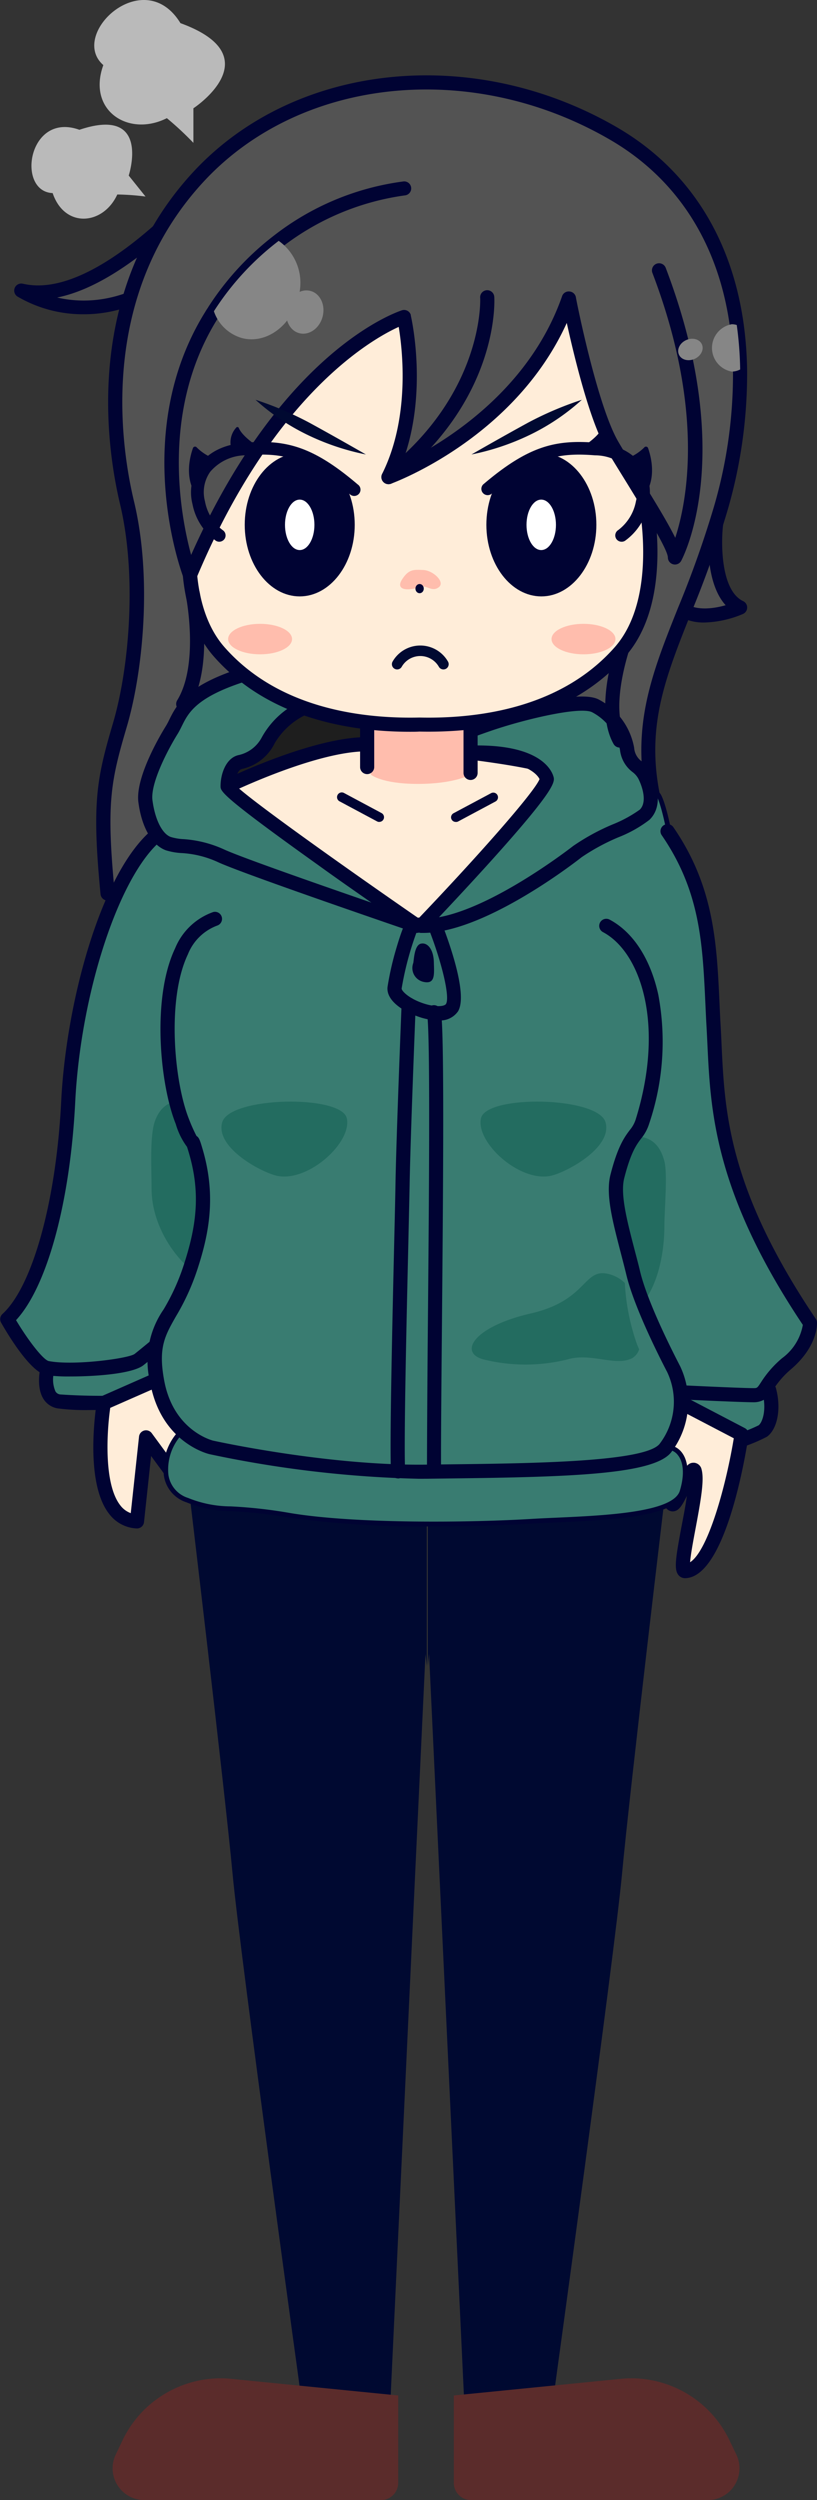 <svg xmlns="http://www.w3.org/2000/svg" viewBox="0 0 203.74 623.31"><rect x="0" y="0" width="203.74" height="623.31" fill="#333333" stroke="none"/><defs><style>.cls-1{fill:#535353;}.cls-2{fill:#000333;}.cls-3{fill:#000931;}.cls-4{fill:#5b2c2b;}.cls-5{fill:#397c71;}.cls-6{fill:#ffedd9;}.cls-7{fill:#1e1e1e;}.cls-8{fill:#236c60;}.cls-9{fill:#ffbdad;}.cls-10{fill:#fff;}.cls-11{fill:#868686;}.cls-12{fill:none;stroke:#000931;stroke-linecap:round;stroke-linejoin:round;stroke-width:2.62px;}.cls-13{fill:#bababa;}</style></defs><title>girl_angry</title><g id="レイヤー_2" data-name="レイヤー 2"><g id="_女_表情パターン" data-name="【女】表情パターン"><g id="怒った時"><g id="グループ_335" data-name="グループ 335"><path id="パス_1098" data-name="パス 1098" class="cls-1" d="M178.54,130.85s-2,16.81,6,20.61c0,0-16.61,7.48-18.27-6.61S178.54,130.85,178.54,130.85Z"/><path id="パス_1099" data-name="パス 1099" class="cls-2" d="M175.67,155.2a12.21,12.21,0,0,1-6-1.41,10.77,10.77,0,0,1-5.11-8.74,13.88,13.88,0,0,1,2.93-11.36,16,16,0,0,1,11.06-4.61,1.76,1.76,0,0,1,1.75,1.78,1.21,1.21,0,0,1,0,.19c-.5,4.33-.58,16.14,5,18.81a1.76,1.76,0,0,1,0,3.2A26.29,26.29,0,0,1,175.67,155.2Zm1-22.4a11.34,11.34,0,0,0-6.51,3.26,10.54,10.54,0,0,0-2.06,8.58,7.38,7.38,0,0,0,3.34,6.08c2.68,1.52,6.64,1,9.52.17-4.39-4.82-4.5-13.91-4.29-18.09Z"/></g><g id="グループ_336" data-name="グループ 336"><path id="パス_1100" data-name="パス 1100" class="cls-1" d="M55.5,41s-29,36.41-50.18,31.45c0,0,19.48,13.23,41.8-7.27S55.5,41,55.5,41Z"/><path id="パス_1101" data-name="パス 1101" class="cls-2" d="M21,78.35A32.29,32.29,0,0,1,4.32,73.91a1.76,1.76,0,0,1,1.4-3.17,17,17,0,0,0,3.77.42c19.46,0,44.36-30.93,44.62-31.27a1.78,1.78,0,0,1,1.83-.6,7.87,7.87,0,0,1,5.39,5.43c1.31,5.3-3.07,12.62-13,21.75S28.61,78.35,21,78.35Zm-6.72-4.17c7.31,1.69,18.94,1.41,31.7-10.3,11.71-10.75,12.53-16.08,12-18.31A3.91,3.91,0,0,0,56,43.15C51.69,48.37,32.32,70.58,14.23,74.18Z"/></g><g id="グループ_340" data-name="グループ 340"><path id="パス_1107" data-name="パス 1107" class="cls-1" d="M179.79,126.67c-9.7,33.93-25.12,48.91-14.54,80.65s-57.17,58.18-57.17,58.18L26.85,222.75c-2.21-22.92-.88-28.59,3.08-42.06s6.17-36.84,1.76-55.35S24.21,71.13,49.77,43.8s69.64-30,103.14-10.57C171.81,44.17,181,61.72,183.74,81a91.18,91.18,0,0,1,.83,11.08A118.86,118.86,0,0,1,179.79,126.67Z"/><path id="パス_1108" data-name="パス 1108" class="cls-2" d="M108.08,267.26a1.7,1.7,0,0,1-.82-.21L26,224.31a1.78,1.78,0,0,1-.93-1.39c-2.22-23-.92-28.91,3.14-42.74s5.94-36.8,1.74-54.44c-3.61-15.19-9-53.68,18.51-83.15,25.27-27,69.56-31.59,105.31-10.9,17.67,10.23,28.63,27.21,31.68,49.08a95,95,0,0,1,.86,11.3,121.63,121.63,0,0,1-4.85,35.07,259.76,259.76,0,0,1-9.13,25.7c-7.4,18.56-12.75,32-5.43,53.91,4.6,13.81-4.15,28.68-25.3,43a190.5,190.5,0,0,1-32.91,17.37A1.56,1.56,0,0,1,108.08,267.26ZM28.52,221.64l79.66,41.92c7.24-3,64.75-27.62,55.4-55.68-7.72-23.18-1.89-37.81,5.5-56.33a256.43,256.43,0,0,0,9-25.36h0a117.77,117.77,0,0,0,4.71-34A90.08,90.08,0,0,0,182,81.27c-2.9-20.76-13.26-36.84-30-46.51C117.68,14.87,75.21,19.19,51.05,45,24.67,73.22,29.92,110.3,33.4,124.93,38,144,35.66,167.47,31.62,181.19c-3.95,13.43-5.13,18.85-3.1,40.45Z"/></g><g id="体"><path class="cls-3" d="M46.87,369.27s9.17,76.8,11.14,98c1.85,20,17.22,131.41,17.22,131.41H97.36l8.74-186.3.33,3V365.28Z"/><path class="cls-3" d="M166.25,369.27s-9.18,76.8-11.14,98c-1.86,20-17.22,131.41-17.22,131.41H115.76L107,412.33l-.32,3V365.28Z"/><path class="cls-4" d="M36,623.31H95a4.3,4.3,0,0,0,4.3-4.3V597.22l-41.8-4.16q-1.22-.12-2.43-.12h0a27.16,27.16,0,0,0-24.47,15.37L28.84,612A7.93,7.93,0,0,0,36,623.31Z"/><path class="cls-4" d="M176.48,623.31h-59a4.3,4.3,0,0,1-4.31-4.3V597.22l41.8-4.16c.81-.08,1.62-.12,2.44-.12h0a27.13,27.13,0,0,1,24.46,15.37l1.75,3.64A7.92,7.92,0,0,1,176.48,623.31Z"/><g id="グループ_337" data-name="グループ 337"><path id="パス_1102" data-name="パス 1102" class="cls-5" d="M11.84,341.12s-1.81,7.38,2.81,8.26,21.27,0,21.27,0l9.58-14.32-12.56-2.42Z"/><path id="パス_1103" data-name="パス 1103" class="cls-2" d="M22.32,351.54a53.56,53.56,0,0,1-8-.42,5.18,5.18,0,0,1-3.46-2.31c-1.91-3-.85-7.59-.73-8.1a1.79,1.79,0,0,1,1-1.22L32.29,331a1.8,1.8,0,0,1,1-.1l12.56,2.43a1.76,1.76,0,0,1,1.4,2.06A2,2,0,0,1,47,336L37.4,350.36a1.77,1.77,0,0,1-1.37.78C35.57,351.17,28.51,351.54,22.32,351.54ZM13.4,342.4a7.39,7.39,0,0,0,.43,4.5,1.6,1.6,0,0,0,1.16.75,146.11,146.11,0,0,0,20,0l7.62-11.38-9.44-1.82Z"/></g><g id="グループ_338" data-name="グループ 338"><path id="パス_1104" data-name="パス 1104" class="cls-6" d="M25.89,349.74s-4.79,28.73,8.27,29.57l2.26-21,7.16,9.75,6.19-28.84Z"/><path id="パス_1105" data-name="パス 1105" class="cls-2" d="M34.16,381.06h-.11a9.08,9.08,0,0,1-6.79-3.58c-6.36-8-3.24-27.22-3.1-28a1.73,1.73,0,0,1,1-1.32l23.88-10.52a1.77,1.77,0,0,1,2.33.91,1.82,1.82,0,0,1,.11,1.08l-6.2,28.83a1.76,1.76,0,0,1-2.1,1.36,1.81,1.81,0,0,1-1-.68L37.68,363,35.91,379.5A1.76,1.76,0,0,1,34.16,381.06ZM27.49,351c-.83,5.77-1.69,19,2.53,24.33a5.76,5.76,0,0,0,2.59,1.92l2.06-19.08a1.76,1.76,0,0,1,3.17-.86l4.84,6.59,4.64-21.62Z"/></g><g id="グループ_341" data-name="グループ 341"><path id="パス_1109" data-name="パス 1109" class="cls-7" d="M59.7,183.69c8.51-7.11,17.85-14.63,23.63-14.14S96.64,176.74,97,182.94,82.49,193.52,76.3,194.68s-22.48,9.18-22.56,1.74A18.54,18.54,0,0,1,59.7,183.69Z"/><path id="パス_1110" data-name="パス 1110" class="cls-2" d="M57.74,201.3a6.66,6.66,0,0,1-3.91-1A4.52,4.52,0,0,1,52,196.43a20.2,20.2,0,0,1,6.55-14.07l0,0c9.91-8.27,18.61-15.09,24.92-14.53s14.85,7.74,15.24,15c.49,9.24-21.87,13.52-22.1,13.56a57.42,57.42,0,0,0-6.13,1.82A46,46,0,0,1,57.74,201.3ZM60.85,185a16.87,16.87,0,0,0-5.34,11.37c0,.76.26.94.37,1,1.89,1.36,9.16-1.07,13.51-2.51a55.56,55.56,0,0,1,6.6-1.95c8-1.49,19.43-5.87,19.22-9.91-.29-5.33-7.24-11.32-12-11.72-5.35-.43-15.56,8.06-22.33,13.71Z"/></g><g id="グループ_343" data-name="グループ 343"><path id="パス_1112" data-name="パス 1112" class="cls-5" d="M156,194.9a39.18,39.18,0,0,1,8.07,3.19c1.4,1.22,5.15,17.3,4,27.66s2.78,119.67,2.78,119.67,1.56,16.83-11.5,18.6-95.62-6.53-95.62-6.53-27.44-18.74-28.76-38,3.76-81.16,3.76-81.16l13.42-36.6,22.48-6.81Z"/><path id="パス_1113" data-name="パス 1113" class="cls-2" d="M153.77,364.85c-22.3,0-87-6.48-90.08-6.78a.63.63,0,0,1-.27-.1c-1.13-.77-27.69-19.12-29-38.46-1.31-19.11,3.71-80.62,3.76-81.24a.41.41,0,0,1,0-.16l13.43-36.59a.58.58,0,0,1,.39-.36l22.47-6.82a.35.35,0,0,1,.17,0H156a.47.47,0,0,1,.17,0,37.65,37.65,0,0,1,8.3,3.31c1.61,1.4,5.36,17.68,4.24,28.17-1.08,10.2,2.75,118.49,2.79,119.58a27,27,0,0,1-.88,8.81c-1.69,6-5.54,9.63-11.13,10.38A47,47,0,0,1,153.77,364.85ZM64,356.91c4,.41,82.76,8.23,95.34,6.52,12.36-1.68,11-17.8,11-18-.17-4.5-3.88-109.5-2.79-119.78,1.12-10.5-2.81-26.21-3.85-27.16a36,36,0,0,0-7.77-3H74.73L52.62,202.2,39.33,238.44c-.21,2.54-5,62.28-3.75,81C36.81,337.56,62,355.53,64,356.91Z"/></g><g id="グループ_345" data-name="グループ 345"><path id="パス_1115" data-name="パス 1115" class="cls-5" d="M191.79,346.52c1.32,4.85.22,8.92-1.54,10.25A38.52,38.52,0,0,1,168,360.62c-9.92-1.54-8.6-8.82-8.6-8.82l13.22-16.52Z"/><path id="パス_1116" data-name="パス 1116" class="cls-2" d="M172.64,362.73a33.05,33.05,0,0,1-4.87-.36,12.28,12.28,0,0,1-8.52-4.55,9,9,0,0,1-1.54-6.33,1.77,1.77,0,0,1,.35-.79l13.23-16.52a1.75,1.75,0,0,1,2.27-.42L192.68,345a1.85,1.85,0,0,1,.81,1.05c1.37,5,.45,10.14-2.19,12.12A39.76,39.76,0,0,1,172.64,362.73Zm-11.49-10.24a5.44,5.44,0,0,0,1,3.33,8.92,8.92,0,0,0,6.15,3.06,37.17,37.17,0,0,0,20.88-3.53c.87-.65,2-3.54,1.07-7.69l-17.17-10.09Z"/></g><g id="グループ_346" data-name="グループ 346"><path id="パス_1117" data-name="パス 1117" class="cls-6" d="M184.91,357.62s-5.14,33.76-14.06,34.08c-2.37.09,3.71-20.1,2.4-24.87-.75-2.75-4.8,10.24-5.83,7.95-3.9-8.7-5.83-29.36-5.83-29.36Z"/><path id="パス_1118" data-name="パス 1118" class="cls-2" d="M170.83,393.46a2.11,2.11,0,0,1-1.61-.74c-1.17-1.37-.78-4.11.75-12.22.44-2.34,1-5.11,1.32-7.55-1.26,2.57-2.1,3.86-3.56,3.86h0a2.1,2.1,0,0,1-1.89-1.31c-4-8.87-5.89-29.06-6-29.92a1.75,1.75,0,0,1,1.59-1.91,1.67,1.67,0,0,1,1,.19l23.32,12.19a1.77,1.77,0,0,1,.93,1.83c-.89,5.87-5.86,35.22-15.74,35.58Zm2.08-28.78h.21a2.1,2.1,0,0,1,1.84,1.68c.7,2.55-.15,7.51-1.52,14.79-.52,2.78-1.2,6.36-1.35,8.34,4.51-2.88,8.95-19.06,10.9-30.91l-19.28-10.07a136.41,136.41,0,0,0,4.36,23c.29-.59.58-1.2.81-1.68C170.46,366.44,171.3,364.68,172.91,364.68Z"/></g><g id="グループ_348" data-name="グループ 348"><path id="パス_1120" data-name="パス 1120" class="cls-5" d="M166.5,207.24c11.12,16.2,10.46,31.4,11.46,48.92s0,37.91,24,73.61c0,0,.33,4.85-5.79,10.14s-4.79,7.93-8.31,7.93S166.5,347,166.5,347l-28.27-18.07V265.42l3.3-23.86"/><path id="パス_1121" data-name="パス 1121" class="cls-2" d="M187.87,349.6c-3.53,0-20.73-.84-21.46-.88a1.75,1.75,0,0,1-.86-.28l-28.27-18.07a1.74,1.74,0,0,1-.81-1.48V265.42a1.93,1.93,0,0,1,0-.24l3.3-23.86a1.76,1.76,0,1,1,3.5.43v.05L140,265.54v62.38l27.06,17.3c2.83.14,17.69.86,20.82.86.92,0,.95,0,1.91-1.48a26.11,26.11,0,0,1,5.26-6,13.1,13.1,0,0,0,5.16-8.29c-22.07-33-23-53.36-23.79-69.76q-.1-2.16-.21-4.26c-.12-2-.21-4-.3-6-.7-15.07-1.3-28.08-10.85-42a1.76,1.76,0,1,1,2.82-2.12.83.83,0,0,1,.08.12c10.12,14.73,10.78,28.86,11.47,43.82.09,2,.18,4,.3,6q.12,2.12.21,4.29c.79,16.88,1.68,36,23.51,68.43a1.8,1.8,0,0,1,.29.87c0,.23.32,5.79-6.39,11.59a22.42,22.42,0,0,0-4.61,5.29A5.18,5.18,0,0,1,187.87,349.6Z"/></g><g id="グループ_349" data-name="グループ 349"><path id="パス_1122" data-name="パス 1122" class="cls-5" d="M67,235.22l-3.77,22.6v57.51S37.79,336.49,34.65,339s-19.34,2.81-22.81,2.15S1.76,328.89,1.76,328.89c7.61-6.95,13.89-27.77,15.21-54.22s10.67-57.16,22.21-66.59l16-3.49,9.52,11.57"/><path id="パス_1123" data-name="パス 1123" class="cls-2" d="M17.56,343.17a42.23,42.23,0,0,1-6-.32c-4-.75-9.64-10.21-11.28-13.09a1.76,1.76,0,0,1,.34-2.17c7.51-6.86,13.4-28.16,14.64-53,1.26-25.22,10.15-57.5,22.86-67.87a1.69,1.69,0,0,1,.74-.35l16-3.49a1.75,1.75,0,0,1,1.74.6l9.52,11.57a1.77,1.77,0,0,1-2.73,2.24l-8.83-10.74L40,209.72c-10.39,8.91-19.88,37.9-21.24,65-1.26,25-7,46.05-14.76,54.41,3.18,5.32,6.88,10,8.2,10.21,6.24,1.19,20-.67,21.39-1.8,2.82-2.22,24-19.79,27.93-23.08V257.82a1.51,1.51,0,0,1,0-.3l3.77-22.6a1.77,1.77,0,0,1,3.48.58L65,258v57.37a1.77,1.77,0,0,1-.63,1.36c-1,.86-25.5,21.2-28.63,23.66C33,342.5,23.93,343.17,17.56,343.17Z"/></g><g id="グループ_350" data-name="グループ 350"><path id="パス_1124" data-name="パス 1124" class="cls-5" d="M45.51,356.65C41.6,359.8,38,370.71,46.72,374s8.76,1,25.62,3.8,46,2.31,59.83,1.49,35.86-.66,37.93-7.44-.21-11.15-4-11-54.21-4.18-54.21-4.18L52.17,355.5Z"/><path id="パス_1125" data-name="パス 1125" class="cls-2" d="M108.26,380.54a242.43,242.43,0,0,1-36-2.15,118.43,118.43,0,0,0-14.79-1.65,29.76,29.76,0,0,1-10.94-2.18,8.26,8.26,0,0,1-5.66-6.67,13.9,13.9,0,0,1,4.28-11.7.61.61,0,0,1,.27-.12l6.66-1.15,59.78,1.14c.54.05,50.45,4.33,54.18,4.18a4.77,4.77,0,0,1,4,1.89c1.65,2.16,1.88,5.77.63,9.9-1.89,6.17-17.83,6.89-31.88,7.53-2.31.1-4.53.21-6.58.32C125.92,380.26,117.33,380.54,108.26,380.54Zm-62.5-23.33A12.89,12.89,0,0,0,42,367.71a7.11,7.11,0,0,0,4.91,5.75,28.53,28.53,0,0,0,10.6,2.1,118.49,118.49,0,0,1,14.91,1.67c16.33,2.72,44.65,2.37,59.7,1.48,2.05-.13,4.28-.23,6.6-.33,12.31-.56,29.17-1.32,30.81-6.7,1.15-3.76,1-7-.44-8.84a3.44,3.44,0,0,0-3-1.43c-3.79.12-52.22-4-54.28-4.18l-59.63-1.15Z"/></g><g id="グループ_351" data-name="グループ 351"><path id="パス_1126" data-name="パス 1126" class="cls-8" d="M58.92,296.34c0,12.26,1.07,23.29-4.76,23.29s-16.36-11-16.36-23.29c0-4.92-.48-13.08.81-16.76,1.92-5.5,6.25-5.45,9.75-5.45C54.19,274.13,58.92,284.07,58.92,296.34Z"/></g><g id="グループ_352" data-name="グループ 352"><path id="パス_1127" data-name="パス 1127" class="cls-8" d="M165.69,305.42c0,12.26-4.72,22.2-10.55,22.2s-10.55-9.94-10.55-22.2,4.72-22.21,10.55-22.21c4,0,8.77-.56,10.55,6.34C166.51,292.71,165.69,301.57,165.69,305.42Z"/></g><g id="グループ_353" data-name="グループ 353"><path id="パス_1128" data-name="パス 1128" class="cls-6" d="M56.75,196s21.7-10.55,34.81-10.46,43.09,3.74,46.39,6.27-24.27,41.15-34.86,38.7-43.81-23.94-43.81-23.94Z"/><path id="パス_1129" data-name="パス 1129" class="cls-2" d="M104,232.38a5.94,5.94,0,0,1-1.32-.15c-10.76-2.49-43-23.29-44.37-24.17a1.8,1.8,0,0,1-.76-1.07L55,196.41a1.77,1.77,0,0,1,.95-2c.89-.43,22-10.63,35.4-10.63h.19c12,.09,43.41,3.54,47.46,6.63,1.74,1.33.81,4-.32,6.38C134.26,206.23,114.76,232.38,104,232.38Zm-43.18-26.9c4.5,2.88,33.25,21.14,42.66,23.31.88.21,3.56.17,9.25-4.61,11.23-9.46,22.92-27.36,23.69-31.22-4.57-2.09-31.63-5.55-44.88-5.64h-.17c-10.78,0-27.81,7.48-32.58,9.67Z"/></g><g id="グループ_354" data-name="グループ 354"><path id="パス_1130" data-name="パス 1130" class="cls-5" d="M151.21,230.83c10.58,5.62,16.42,25,9,48.78-1.24,4-3.55,2.95-6.29,13.72-1.41,5.55,1.65,14.51,4,24.09,2.18,9,9.94,23.6,10,23.79a19.1,19.1,0,0,1-1.87,19.62c-4,5.83-34.38,5.75-59.62,6.08s-53.77-6.08-53.77-6.08-10.91-2.51-13.46-16.36S43,330.09,47.51,316c3-9.29,4.53-18,1.41-28.75-1.62-5.59.11,1.19-3.42-7.68-4.92-12.37-7.18-45.65,8.24-50.52"/><path id="パス_1131" data-name="パス 1131" class="cls-2" d="M104.57,368.68a280.34,280.34,0,0,1-52.29-6.13c-.5-.11-12.08-2.95-14.81-17.75a22.51,22.51,0,0,1,3.33-18.34,53.87,53.87,0,0,0,5-11c3-9.21,4.36-17.45,1.39-27.72-.1-.36-.38-1.3-.55-1.81a18,18,0,0,1-2.81-5.7c-4-10-6-31.55-.16-43.8a16,16,0,0,1,9.51-9.05,1.76,1.76,0,0,1,1.06,3.35,12.6,12.6,0,0,0-7.39,7.21c-5.33,11.22-3.41,31.77.25,41A41,41,0,0,0,49,283.21c.69.42.91,1.2,1.6,3.55C54,298.54,52,308,49.2,316.54a57.65,57.65,0,0,1-5.33,11.66c-2.77,4.87-4.44,7.81-2.93,15.95,2.3,12.56,12,14.94,12.12,15,.27.06,28.66,6.35,53.35,6l5.42-.07c20.93-.24,49.6-.58,52.76-5.24a17.26,17.26,0,0,0,1.71-17.93l-.1-.18c-2.39-4.62-8.15-16.2-10-23.89-.46-1.91-.95-3.78-1.43-5.62-2-7.76-3.78-14.44-2.54-19.33,1.83-7.19,3.57-9.48,4.83-11.16a7.76,7.76,0,0,0,1.47-2.65c7.34-23.61,1.27-41.68-8.16-46.69a1.76,1.76,0,1,1,1.65-3.12h0c5.87,3.12,10.19,9.78,12.15,18.75a63.68,63.68,0,0,1-2.28,32.11,11,11,0,0,1-2,3.72c-1.15,1.52-2.58,3.41-4.23,9.91-1,4,.71,10.59,2.52,17.57.48,1.85,1,3.75,1.45,5.68,1.77,7.31,7.39,18.59,9.72,23.1a4.17,4.17,0,0,0,.21.4,20.74,20.74,0,0,1-2,21.31c-3.9,5.75-24.56,6.42-55.64,6.78l-5.41.07Z"/></g><g id="グループ_355" data-name="グループ 355"><path id="パス_1132" data-name="パス 1132" class="cls-5" d="M105,230.82s32.28-33.71,31.29-36.8-6.17-6.61-18.29-6.39l-4.35-4a71.19,71.19,0,0,1,8-3.06c6.57-2.28,22.45-6.64,26.69-4.65a15.13,15.13,0,0,1,8,10.79c.66,4.2,3.08,4,4.4,6.62s2.65,7.21,0,9.77-11.9,5.43-16.75,9.18S118.45,231.26,105,230.82Z"/><path id="パス_1133" data-name="パス 1133" class="cls-2" d="M105.57,232.59H105a1.76,1.76,0,0,1-1.22-3c14.29-14.93,29.44-31.95,30.77-35.35-1-2-5.35-5.08-16.46-4.86a1.79,1.79,0,0,1-1.23-.46l-4.35-4a1.76,1.76,0,0,1-.11-2.49,1.47,1.47,0,0,1,.46-.36,72.11,72.11,0,0,1,8.28-3.18c.21-.07,21.9-7.44,28-4.58a16.94,16.94,0,0,1,9,12.12A4.57,4.57,0,0,0,160,189.8a8.65,8.65,0,0,1,2.31,2.76c.91,1.82,3.57,8-.35,11.83a31.7,31.7,0,0,1-7.76,4.36,52.42,52.42,0,0,0-9.14,4.95C141,216.89,119.92,232.59,105.57,232.59Zm13.54-46.74c15.22,0,18.29,5.81,18.87,7.63.44,1.36.93,2.89-15.64,21.28-4.85,5.37-9.77,10.64-12.87,13.92,13.35-2.47,31.26-16.06,33.47-17.77a54.29,54.29,0,0,1,9.81-5.36,32.14,32.14,0,0,0,6.79-3.69c1.75-1.69.9-5.21-.35-7.72a5.12,5.12,0,0,0-1.47-1.67,8,8,0,0,1-3.1-5.45,13.44,13.44,0,0,0-7-9.47c-3.09-1.45-16.86,1.77-25.38,4.72-2.46.85-4.19,1.49-5.37,1.95l1.8,1.64Z"/></g><g id="グループ_356" data-name="グループ 356"><path id="パス_1134" data-name="パス 1134" class="cls-5" d="M61.64,167.9c-16.36,5-16.57,10.47-18.78,14s-7.27,12.79-6.61,17.85,2.64,9.47,5.73,10.57,6.39,0,13.22,3.09S104,230.82,104,230.82,56.74,198.2,56.74,196s.89-5.29,2.87-5.95a10.53,10.53,0,0,0,7.27-5.51,19.29,19.29,0,0,1,9.59-8.36c2.09-.45-6.38-8.28-6.38-8.28Z"/><path id="パス_1135" data-name="パス 1135" class="cls-2" d="M104,232.59a1.8,1.8,0,0,1-.57-.1C101.7,231.9,61.31,218.1,54.48,215a25,25,0,0,0-9-2.31A16,16,0,0,1,41.4,212c-3.5-1.25-6.07-5.74-6.89-12-.84-6.46,6.08-17.75,6.87-19a17.91,17.91,0,0,0,.85-1.6c1.83-3.68,4.33-8.72,18.9-13.14a1.81,1.81,0,0,1,.51-.08H70.1a1.75,1.75,0,0,1,1.19.47c7.88,7.27,7.42,9,7.2,9.77a2.11,2.11,0,0,1-1.65,1.52,18.1,18.1,0,0,0-8.32,7.32,11.92,11.92,0,0,1-8.1,6.43l-.25.08c-.79.26-1.52,2-1.64,3.8C61.65,199,88.39,217.89,105,229.36a1.78,1.78,0,0,1,.45,2.46,1.8,1.8,0,0,1-1.46.76ZM61.9,169.67c-12.9,4-14.9,8-16.52,11.27-.33.66-.63,1.28-1,1.9-2.45,3.91-6.92,12.42-6.36,16.68.63,4.79,2.42,8.38,4.57,9.15a13,13,0,0,0,3.21.54,28.87,28.87,0,0,1,10.15,2.6c4.38,2,23.73,8.75,36.67,13.23-3.95-2.76-8.62-6-13.26-9.36C55,198.29,55,197.28,55,196c0-3,1.28-6.7,4.07-7.63l.26-.08a8.63,8.63,0,0,0,5.94-4.43,21.15,21.15,0,0,1,9.23-8.8,54.07,54.07,0,0,0-5.08-5.4Z"/></g><g id="グループ_357" data-name="グループ 357"><path id="パス_1136" data-name="パス 1136" class="cls-9" d="M117.35,193.13s-4,2.31-13.11,2.31-11.74-2.31-11.74-2.31v-13h24.84Z"/></g><g id="グループ_360" data-name="グループ 360"><path id="パス_1140" data-name="パス 1140" class="cls-2" d="M94.58,204.92a1.08,1.08,0,0,1-.56-.14l-9.35-5a1.18,1.18,0,1,1,1.12-2.08h0l9.34,5a1.17,1.17,0,0,1-.55,2.21Z"/></g><g id="グループ_361" data-name="グループ 361"><path id="パス_1141" data-name="パス 1141" class="cls-2" d="M113.66,204.92a1.17,1.17,0,0,1-1.18-1.17,1.2,1.2,0,0,1,.62-1l9.36-5a1.17,1.17,0,0,1,1.59.48,1.18,1.18,0,0,1-.48,1.59h0l-9.35,5A1.08,1.08,0,0,1,113.66,204.92Z"/></g><g id="グループ_362" data-name="グループ 362"><path id="パス_1142" data-name="パス 1142" class="cls-2" d="M109.28,254.39a15.37,15.37,0,0,1-4.88-.9c-3.81-1.29-8.13-4-7.76-7.43a73.89,73.89,0,0,1,2.1-9.32c2-6.85,2.74-7.35,3.27-7.69a1.92,1.92,0,0,1,1.21-.29l5.27.11A1.76,1.76,0,0,1,110.1,230c1.61,4.12,6.69,17.87,4.12,22.14A5.38,5.38,0,0,1,109.28,254.39Zm-5.35-22.09a77.61,77.61,0,0,0-3.77,14.14c-.06.55,1.7,2.46,5.38,3.7,3.13,1.05,5.31.77,5.68.16,1.06-1.78-1.14-10.47-4-17.94Z"/></g><g id="グループ_363" data-name="グループ 363"><path id="パス_1143" data-name="パス 1143" class="cls-2" d="M105,235.26c1.65-.34,3.11,1.48,3.19,4.58s.42,5.7-2.72,4.92a3.53,3.53,0,0,1-2.52-4.32,2.78,2.78,0,0,1,.12-.38C103.24,239,103.38,235.58,105,235.26Z"/></g><g id="グループ_364" data-name="グループ 364"><path id="パス_1144" data-name="パス 1144" class="cls-2" d="M99.26,368.59a1.77,1.77,0,0,1-1.76-1.68c-.35-7.05.34-37.13.8-57,.15-6.27.27-11.48.32-14.52.21-12.44,1.52-44.65,1.53-45a1.76,1.76,0,0,1,3.52.15c0,.32-1.31,32.5-1.52,44.89-.06,3-.18,8.26-.32,14.54-.46,19.86-1.15,49.85-.8,56.78a1.78,1.78,0,0,1-1.68,1.85h-.09Z"/></g><g id="グループ_365" data-name="グループ 365"><path id="パス_1145" data-name="パス 1145" class="cls-2" d="M108.25,368.59a1.77,1.77,0,0,1-1.77-1.75c0-6,.07-19.63.21-35.37.28-31.06.66-73.59-.18-78.62a1.77,1.77,0,1,1,3.46-.7.5.5,0,0,0,0,.12c.89,5.33.52,46.31.23,79.23-.14,15.73-.26,29.31-.21,35.31a1.76,1.76,0,0,1-1.75,1.78h0Z"/></g><g id="グループ_368" data-name="グループ 368"><path id="パス_1149" data-name="パス 1149" class="cls-2" d="M91.56,193a1.76,1.76,0,0,1-1.76-1.77h0V179.83a1.76,1.76,0,1,1,3.52-.12v11.55A1.77,1.77,0,0,1,91.56,193Z"/></g><g id="グループ_369" data-name="グループ 369"><path id="パス_1150" data-name="パス 1150" class="cls-2" d="M117.35,194.46a1.76,1.76,0,0,1-1.76-1.77h0V180.16a1.76,1.76,0,0,1,3.52,0v12.53a1.76,1.76,0,0,1-1.76,1.77Z"/></g><g id="グループ_372" data-name="グループ 372"><path id="パス_1152" data-name="パス 1152" class="cls-8" d="M159.39,336.42a4,4,0,0,1-1.68,2.16c-4.2,2.21-10.25-1.42-16.2.34a43.34,43.34,0,0,1-20.93,0c-6.29-1.66-2.54-8.16,11.79-11.46s13-11.49,19.5-9.81a8.78,8.78,0,0,1,3.95,2.22,54.1,54.1,0,0,0,3.08,15.41Z"/></g><g id="グループ_373" data-name="グループ 373"><path id="パス_1153" data-name="パス 1153" class="cls-8" d="M137.14,293.19c-7.81,1.42-18.51-8.43-17.2-14.38s29.26-5.45,31.07,1S140.77,292.53,137.14,293.19Z"/></g><g id="グループ_374" data-name="グループ 374"><path id="パス_1154" data-name="パス 1154" class="cls-8" d="M69.29,293.19c7.81,1.42,18.51-8.43,17.2-14.38s-29.26-5.45-31.08,1S65.66,292.53,69.29,293.19Z"/></g></g><g id="グループ_342" data-name="グループ 342"><path id="パス_1111" data-name="パス 1111" class="cls-2" d="M154.55,186.38a1.75,1.75,0,0,1-1.54-.9c-5.32-9.43,1.24-26.66,1.52-27.38a1.76,1.76,0,0,1,3.29,1.27c-.07.16-6.24,16.4-1.74,24.39a1.76,1.76,0,0,1-.67,2.4,1.83,1.83,0,0,1-.86.22Z"/></g><g id="グループ_358" data-name="グループ 358"><path id="パス_1137" data-name="パス 1137" class="cls-6" d="M160.62,122.92s6.13,25.86-6,39.61c-12,13.55-30.57,18.57-50,18.13-19.39.44-38-4.58-50-18.13-12.14-13.75-6-39.61-6-39.61s38.68-62.81,53.17-64.57,55-1.77,58.78,64.57"/><path id="パス_1138" data-name="パス 1138" class="cls-2" d="M102.25,182.44c-15.27,0-35.39-3.43-48.9-18.74-12.6-14.28-6.66-40.1-6.4-41.19a1.67,1.67,0,0,1,.21-.52c4-6.5,39.56-63.58,54.46-65.39,10.63-1.29,26-.58,38.83,10.15,13,10.91,20.41,29.72,21.92,55.92.55,2.41,5.79,27.16-6.44,41-14.21,16.11-35.77,19.06-51.33,18.72C103.83,182.44,103.05,182.44,102.25,182.44Zm2.35-3.55c14.91.34,35.37-2.43,48.69-17.52,11.4-12.93,5.67-37.8,5.61-38.05a1.55,1.55,0,0,1,0-.31c-1.43-25.26-8.39-43.28-20.67-53.56C126.32,59.53,112,58.89,102.05,60.1c-3.1.37-11.21,5.06-30.79,32.21-10.53,14.6-19.65,29.2-20.94,31.28-.58,2.73-5.07,25.59,5.68,37.78,13.31,15.09,33.78,17.86,48.6,17.52Z"/></g><g id="グループ_366" data-name="グループ 366"><path id="パス_1146" data-name="パス 1146" class="cls-1" d="M164.37,67.38c17.63,46.28,4,71.63,4,71.63,0-3.53-10.13-18.52-15.64-28s-10.81-36.6-10.81-36.6c-11.23,32.18-45,44.52-45,44.52,9-17.85,3.89-39.89,3.89-39.89s-30.41,9.51-53.38,64.36c0,0-13.15-34.61,5-64.36.3-.49.61-1,.93-1.47h0A68.44,68.44,0,0,1,69.49,60a65.37,65.37,0,0,1,31.28-13"/><path id="パス_1147" data-name="パス 1147" class="cls-2" d="M47.39,145.19h0a1.76,1.76,0,0,1-1.62-1.14c-.55-1.44-13.25-35.77,5.17-65.9.3-.48.59-1,.89-1.4l.06-.12a70.57,70.57,0,0,1,16.56-18,66.6,66.6,0,0,1,32.21-13.4,1.75,1.75,0,0,1,1.88,1.6v0a1.76,1.76,0,0,1-1.61,1.89A64.29,64.29,0,0,0,70.55,61.44a67.08,67.08,0,0,0-15.65,17l-.08.15c-.31.46-.61.94-.9,1.42-13.75,22.49-9,48.19-6.26,58.35,22.75-51.11,51.33-60.57,52.57-61a1.75,1.75,0,0,1,2.21,1.14s0,.09,0,.14c.2.85,4.41,19.64-2.18,36.86,9.17-4.4,31.39-17.23,39.92-41.68A1.74,1.74,0,0,1,142,72.67a1.76,1.76,0,0,1,1.61,1.42c0,.27,5.29,27,10.59,36.05,1.55,2.66,3.44,5.71,5.43,8.94,4,6.45,7,11.42,8.76,15,2.89-8.84,7.43-31.6-5.68-66A1.76,1.76,0,0,1,166,66.74h0c17.72,46.51,4.44,72,3.87,73.09a1.77,1.77,0,0,1-3.32-.84c0-2-6-11.67-9.91-18.06-2-3.25-3.92-6.32-5.49-9-4.07-7-7.92-22.85-9.81-31.42C128.41,109,98.8,120.12,97.47,120.61a1.77,1.77,0,0,1-2.26-1.06,1.73,1.73,0,0,1,.08-1.39c7-14,5.1-30.89,4.14-36.66C92.57,84.62,68.1,98.5,49,144.1A1.75,1.75,0,0,1,47.39,145.19Z"/></g><g id="グループ_370" data-name="グループ 370"><path id="パス_1151" data-name="パス 1151" class="cls-9" d="M105,146.29c-3.76,1.24-6.38.69-4.71-1.87s2.87-2.41,5.29-2.31,5.52,3,3.85,4.29S106.36,145.84,105,146.29Z"/></g><g id="グループ_371" data-name="グループ 371"><ellipse id="楕円形_27" data-name="楕円形 27" class="cls-2" cx="104.64" cy="146.75" rx="1.04" ry="1.15"/></g><g id="グループ_383" data-name="グループ 383"><g id="グループ_381" data-name="グループ 381"><g id="グループ_379" data-name="グループ 379"><g id="グループ_376" data-name="グループ 376"><path id="パス_1156" data-name="パス 1156" class="cls-2" d="M155,135.06a1.57,1.57,0,0,1-1.57-1.57,1.59,1.59,0,0,1,.76-1.35,11.65,11.65,0,0,0,4.4-7.17,8.83,8.83,0,0,0-1.3-7.33,11.68,11.68,0,0,0-8.9-4.12c-9.22-.74-15.15.49-25.9,9.66a1.57,1.57,0,0,1-2-2.4h0c11.53-9.83,18.28-11.18,28.19-10.4,6.35.5,9.59,3.22,11.19,5.4a12.09,12.09,0,0,1,1.83,9.9,14.68,14.68,0,0,1-5.84,9.15A1.56,1.56,0,0,1,155,135.06Z"/></g><g id="グループ_377" data-name="グループ 377"><path id="パス_1157" data-name="パス 1157" class="cls-2" d="M144.81,111.69s4.33-2.57,5.36-5a.37.37,0,0,1,.47-.2.44.44,0,0,1,.15.12,5.46,5.46,0,0,1,1,5.82Z"/></g><g id="グループ_378" data-name="グループ 378"><path id="パス_1158" data-name="パス 1158" class="cls-2" d="M156.18,114.38a12.39,12.39,0,0,0,4.46-2.8.55.55,0,0,1,.77-.13.52.52,0,0,1,.2.26c.82,2.34,2.2,7.84-1.13,12.14Z"/></g></g><g id="グループ_380" data-name="グループ 380"><ellipse id="楕円形_28" data-name="楕円形 28" class="cls-2" cx="134.97" cy="130.85" rx="11.95" ry="16.08"/><path id="パス_1159" data-name="パス 1159" class="cls-2" d="M135,148.69c-7.56,0-13.71-8-13.71-17.85S127.41,113,135,113s13.72,8,13.72,17.84S142.54,148.69,135,148.69Zm0-32.17c-5.61,0-10.19,6.43-10.19,14.32s4.58,14.32,10.19,14.32,10.19-6.42,10.19-14.32S140.59,116.52,135,116.52Z"/></g></g><g id="グループ_382" data-name="グループ 382"><ellipse id="楕円形_29" data-name="楕円形 29" class="cls-10" cx="134.97" cy="130.85" rx="3.67" ry="6.29"/></g></g><g id="グループ_391" data-name="グループ 391"><g id="グループ_388" data-name="グループ 388"><g id="グループ_385" data-name="グループ 385"><path id="パス_1161" data-name="パス 1161" class="cls-2" d="M54.66,135.06a1.58,1.58,0,0,1-.81-.23A14.68,14.68,0,0,1,48,125.68a12.09,12.09,0,0,1,1.83-9.9c1.6-2.19,4.84-4.9,11.19-5.4,9.92-.78,16.67.57,28.19,10.4a1.57,1.57,0,1,1-2,2.4c-10.75-9.17-16.68-10.4-25.91-9.67a11.72,11.72,0,0,0-8.89,4.13,8.83,8.83,0,0,0-1.3,7.33,11.64,11.64,0,0,0,4.4,7.18,1.58,1.58,0,0,1,.51,2.17,1.59,1.59,0,0,1-1.35.74Z"/></g><g id="グループ_386" data-name="グループ 386"><path id="パス_1162" data-name="パス 1162" class="cls-2" d="M64.9,111.69s-4.33-2.57-5.36-5a.36.36,0,0,0-.46-.21.37.37,0,0,0-.17.13,5.45,5.45,0,0,0-1,5.82Z"/></g><g id="グループ_387" data-name="グループ 387"><path id="パス_1163" data-name="パス 1163" class="cls-2" d="M53.54,114.38a12.27,12.27,0,0,1-4.45-2.8.55.55,0,0,0-.77-.13.52.52,0,0,0-.2.26c-.83,2.34-2.2,7.84,1.12,12.14Z"/></g></g><g id="グループ_389" data-name="グループ 389"><ellipse id="楕円形_30" data-name="楕円形 30" class="cls-2" cx="74.74" cy="130.85" rx="11.95" ry="16.08"/><path id="パス_1164" data-name="パス 1164" class="cls-2" d="M74.74,148.69c-7.56,0-13.71-8-13.71-17.85S67.18,113,74.74,113s13.72,8,13.72,17.84S82.31,148.69,74.74,148.69Zm0-32.17c-5.61,0-10.18,6.43-10.18,14.32s4.57,14.32,10.18,14.32,10.19-6.42,10.19-14.32S80.36,116.52,74.74,116.52Z"/></g><g id="グループ_390" data-name="グループ 390"><ellipse id="楕円形_31" data-name="楕円形 31" class="cls-10" cx="74.74" cy="130.85" rx="3.67" ry="6.29"/></g></g><g id="グループ_392" data-name="グループ 392"><path id="パス_1165" data-name="パス 1165" class="cls-11" d="M74.29,74.47c-1.85,7-8.13,11.38-14,9.8a10.4,10.4,0,0,1-6.95-6.67v0A68.44,68.44,0,0,1,69.5,60.05,12.82,12.82,0,0,1,74.29,74.47Z"/></g><g id="グループ_393" data-name="グループ 393"><ellipse id="楕円形_32" data-name="楕円形 32" class="cls-11" cx="76.03" cy="77.8" rx="5.45" ry="4.58" transform="translate(-18.75 131.2) rotate(-75.06)"/></g><g id="グループ_394" data-name="グループ 394"><path id="パス_1166" data-name="パス 1166" class="cls-11" d="M184.58,92.11a4.47,4.47,0,0,1-2.12.53,6,6,0,0,1,0-11.8,3.91,3.91,0,0,1,1.27.19A91.21,91.21,0,0,1,184.58,92.11Z"/></g><g id="グループ_395" data-name="グループ 395"><ellipse id="楕円形_33" data-name="楕円形 33" class="cls-11" cx="172.17" cy="87.13" rx="3.14" ry="2.57" transform="translate(-20.57 77.93) rotate(-24.11)"/></g><g id="グループ_396" data-name="グループ 396"><path id="パス_1167" data-name="パス 1167" class="cls-2" d="M45.69,177.29a1.77,1.77,0,0,1-1.5-2.69c5.59-9.12,2.15-26.18,2.11-26.35a1.77,1.77,0,0,1,3.46-.72c.15.76,3.77,18.6-2.56,28.92A1.77,1.77,0,0,1,45.69,177.29Z"/></g><g id="グループ_397" data-name="グループ 397"><path id="パス_1168" data-name="パス 1168" class="cls-2" d="M96.88,120.72a1.77,1.77,0,0,1-1.09-3.15c25-19.52,24-43.11,23.95-43.35a1.76,1.76,0,0,1,3.52-.21c.07,1,1.27,25.63-25.3,46.35A1.82,1.82,0,0,1,96.88,120.72Z"/></g><g id="グループ_401" data-name="グループ 401"><ellipse id="楕円形_34" data-name="楕円形 34" class="cls-9" cx="64.86" cy="159.33" rx="7.97" ry="3.8"/></g><g id="グループ_402" data-name="グループ 402"><ellipse id="楕円形_35" data-name="楕円形 35" class="cls-9" cx="145.51" cy="159.33" rx="7.97" ry="3.8"/></g><path class="cls-12" d="M110.58,165.59a6.65,6.65,0,0,0-11.54,0"/><path class="cls-3" d="M63.72,99.67a83.57,83.57,0,0,1,13.53,5.77c7.3,4,14,7.87,14,7.87a61,61,0,0,1-14.44-4.83A54.73,54.73,0,0,1,63.72,99.67Z"/><path class="cls-3" d="M145.1,99.67a83.57,83.57,0,0,0-13.53,5.77c-7.3,4-14,7.87-14,7.87A61,61,0,0,0,132,108.48,54.73,54.73,0,0,0,145.1,99.67Z"/><path class="cls-13" d="M48.23,35.62V27S67.91,14.11,45,5.77C35.9-9.09,17,8.55,25.77,16.23,21.68,27.5,32,34.29,41.61,29.46A78.58,78.58,0,0,1,48.23,35.62Z"/><path class="cls-13" d="M36.29,49,32.1,43.77S37.82,26.3,19.8,32.36C7,27.75,4,47.76,13.13,48.14c3,8.87,12.62,8,16.12.35A62,62,0,0,1,36.29,49Z"/></g></g></g></svg>